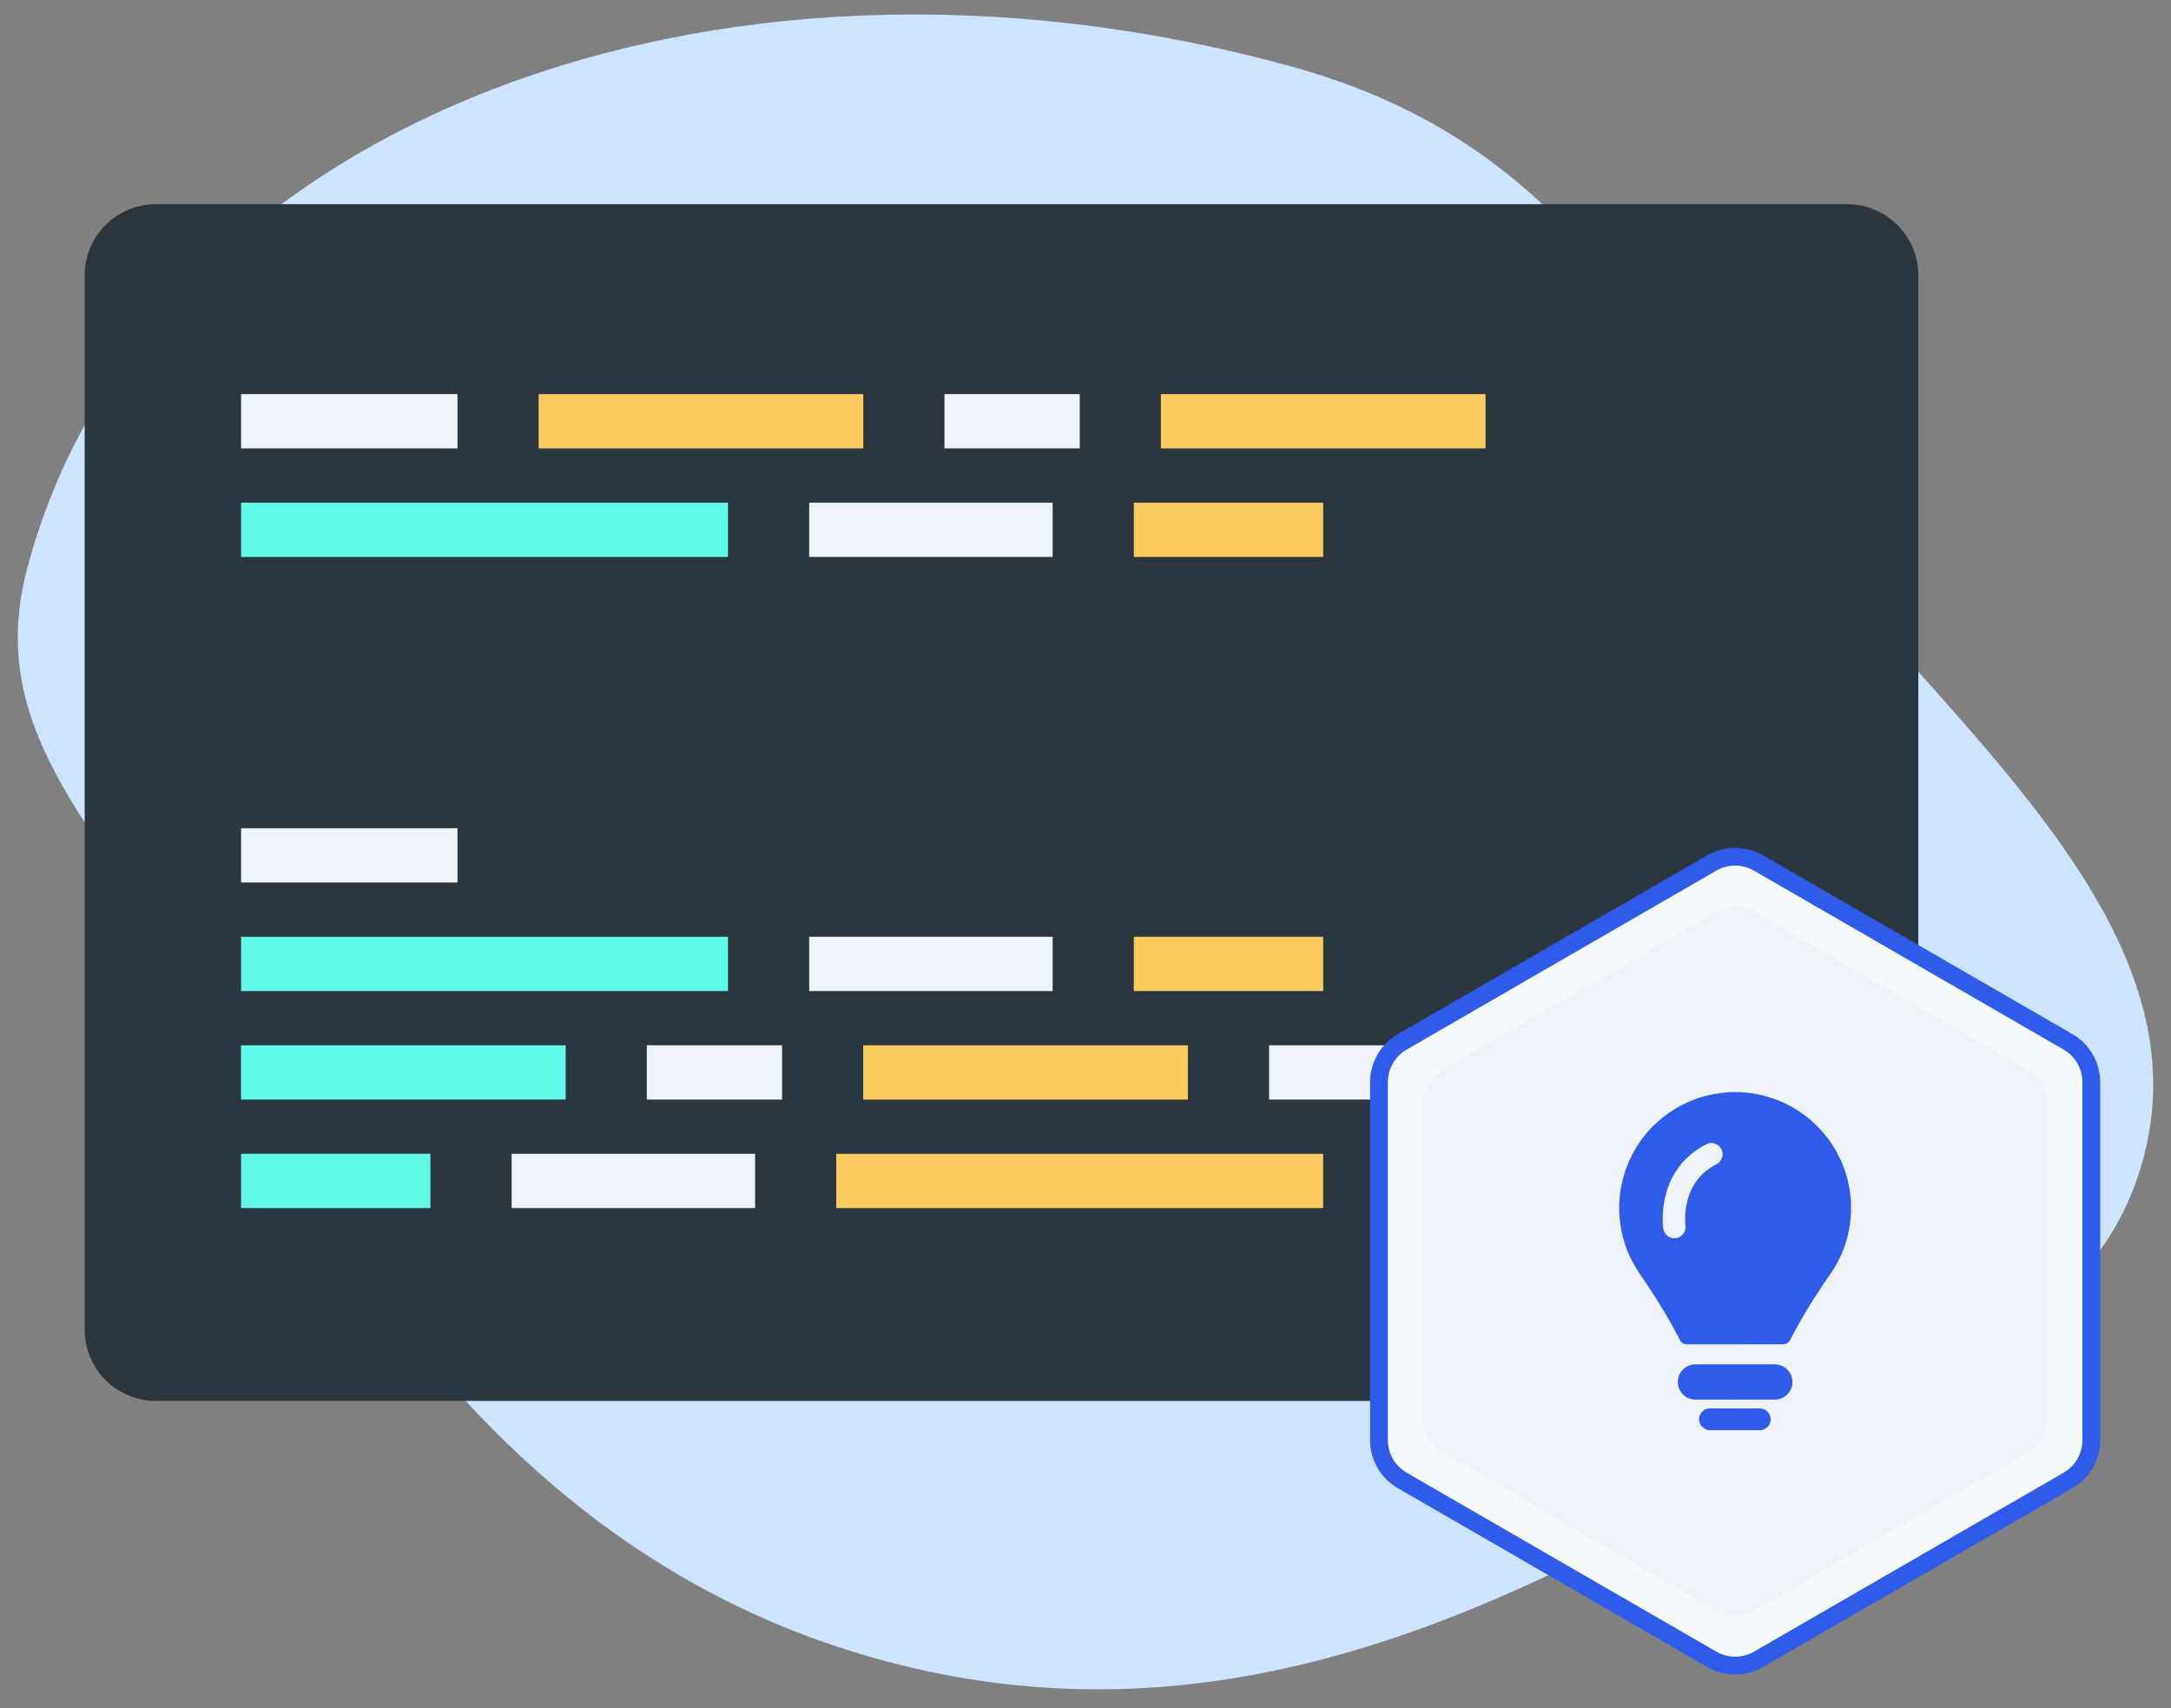 <?xml version="1.0" encoding="UTF-8"?>
<svg width="61px" height="48px" viewBox="0 0 61 48" version="1.1" xmlns="http://www.w3.org/2000/svg" xmlns:xlink="http://www.w3.org/1999/xlink">
    <rect x="0" y="0" width="61" height="48" fill="#808080" stroke="none"/>
    <title>Illustration</title>
    <g id="Symbols" stroke="none" stroke-width="1" fill="none" fill-rule="evenodd">
        <g id="Dropdown/Resources" transform="translate(-50, -138)">
            <g id="Dropdown">
                <g id="Features" transform="translate(49.5, 28)">
                    <g id="1" transform="translate(0, 2)">
                        <g id="2" transform="translate(0.5, 102)">
                            <g id="Illustration/Dropdown/Resources/Tutorials">
                                <g id="Image" transform="translate(0, 6)" fill="#CCE4FF">
                                    <g id="Shapes/Shape/2" transform="translate(0.5, 0.407)">
                                        <path d="M35.81,1.469 C19.381,-3.071 3.461,3.265 0.25,15.622 C-0.984,20.375 2.622,23.1 5.04,27.652 C8.909,34.936 14.074,43.424 24.185,46.218 C33.561,48.809 41.386,44.961 48.08,41.195 L48.697,40.846 C53.475,38.139 58.422,37.151 59.744,32.064 C61.387,25.738 54.761,20.411 50.207,14.791 C45.866,9.433 43.828,3.685 35.81,1.469 Z" id="bat-i"></path>
                                    </g>
                                </g>
                                <g id="2" transform="translate(0.5, 9.876)">
                                    <g id="Group-61">
                                        <g id="Group-10" transform="translate(1.393, 1.508)">
                                            <path d="M2.486,0.354 L50.008,0.354 C51.113,0.354 52.008,1.25 52.008,2.354 L52.008,31.981 C52.008,33.085 51.113,33.981 50.008,33.981 L2.486,33.981 C1.381,33.981 0.486,33.085 0.486,31.981 L0.486,2.354 C0.486,1.25 1.381,0.354 2.486,0.354 Z" id="Rectangle-12-Copy-2" fill="#2C363F"></path>
                                            <g id="Group-49" transform="translate(4.88, 5.691)">
                                                <rect id="Rectangle-30" fill="#FACC5F" x="8.362" y="0" width="9.122" height="1.525"></rect>
                                                <rect id="Rectangle-30-Copy-2" fill="#FACC5F" x="25.845" y="0" width="9.122" height="1.525"></rect>
                                                <rect id="Rectangle-30-Copy" fill="#EDF3F9" x="0" y="0" width="6.081" height="1.525"></rect>
                                                <rect id="Rectangle-30-Copy-3" fill="#EDF3F9" x="19.764" y="0" width="3.801" height="1.525"></rect>
                                            </g>
                                            <g id="Group-49-Copy-2" transform="translate(22.346, 24.989) scale(-1, 1) translate(-22.346, -24.989) translate(4.846, 23.989)">
                                                <rect id="Rectangle-30" fill="#FACC5F" x="8.362" y="0" width="9.122" height="1.525"></rect>
                                                <rect id="Rectangle-30-Copy-2" fill="#61FAE9" x="25.845" y="0" width="9.122" height="1.525"></rect>
                                                <rect id="Rectangle-30-Copy" fill="#EDF3F9" x="0" y="0" width="6.081" height="1.525"></rect>
                                                <rect id="Rectangle-30-Copy-3" fill="#EDF3F9" x="19.764" y="0" width="3.801" height="1.525"></rect>
                                            </g>
                                            <g id="Group-49-Copy-4" transform="translate(4.88, 17.889)" fill="#EDF3F9">
                                                <rect id="Rectangle-30-Copy" x="0" y="0" width="6.081" height="1.525"></rect>
                                            </g>
                                            <g id="Group-49-Copy" transform="translate(4.88, 8.741)">
                                                <rect id="Rectangle-30" fill="#FACC5F" x="25.085" y="0" width="5.321" height="1.525"></rect>
                                                <rect id="Rectangle-30-Copy" fill="#61FAE9" x="0" y="0" width="13.682" height="1.525"></rect>
                                                <rect id="Rectangle-30-Copy-3" fill="#EDF3F9" x="15.963" y="0" width="6.841" height="1.525"></rect>
                                            </g>
                                            <g id="Group-49-Copy-3" transform="translate(24.147, 28.038) scale(-1, 1) translate(-24.147, -28.038) translate(4.647, 27.038)">
                                                <rect id="Rectangle-30" fill="#61FAE9" x="33.446" y="0" width="5.321" height="1.525"></rect>
                                                <rect id="Rectangle-30-Copy-4" fill="#FACC5F" x="0" y="0" width="6.081" height="1.525"></rect>
                                                <rect id="Rectangle-30-Copy" fill="#FACC5F" x="8.362" y="0" width="13.682" height="1.525"></rect>
                                                <rect id="Rectangle-30-Copy-3" fill="#EDF3F9" x="24.324" y="0" width="6.841" height="1.525"></rect>
                                            </g>
                                            <g id="Group-49-Copy-5" transform="translate(4.88, 20.939)">
                                                <rect id="Rectangle-30" fill="#FACC5F" x="25.085" y="0" width="5.321" height="1.525"></rect>
                                                <rect id="Rectangle-30-Copy" fill="#61FAE9" x="0" y="0" width="13.682" height="1.525"></rect>
                                                <rect id="Rectangle-30-Copy-3" fill="#EDF3F9" x="15.963" y="0" width="6.841" height="1.525"></rect>
                                            </g>
                                        </g>
                                    </g>
                                    <g id="Group-14" transform="translate(38, 19.5)">
                                        <path d="M10.909,0.873 C10.706,0.756 10.48,0.697 10.253,0.697 C10.027,0.697 9.801,0.756 9.598,0.873 L0.9,5.9 C0.495,6.134 0.246,6.566 0.246,7.034 L0.246,17.09 C0.246,17.558 0.495,17.99 0.9,18.224 L9.598,23.251 C9.801,23.369 10.027,23.427 10.253,23.427 C10.48,23.427 10.706,23.369 10.909,23.251 L19.607,18.224 C20.012,17.99 20.261,17.558 20.261,17.09 L20.261,7.034 C20.261,6.566 20.012,6.134 19.607,5.9 L10.909,0.873 Z" id="Polygon-Copy" stroke="#2F5BEA" stroke-width="0.5" fill="#F6F9FC"></path>
                                        <path d="M10.784,2.245 L18.482,6.694 C18.809,6.884 19.011,7.233 19.011,7.612 L19.011,16.512 C19.011,16.891 18.809,17.24 18.482,17.43 L10.784,21.879 C10.456,22.069 10.051,22.069 9.723,21.879 L2.025,17.43 C1.697,17.24 1.496,16.891 1.496,16.512 L1.496,7.612 C1.496,7.233 1.697,6.884 2.025,6.694 L9.723,2.245 C10.051,2.056 10.456,2.056 10.784,2.245 Z" id="Polygon-Copy" fill="#EDF3F9"></path>
                                        <path d="M9.503,16.812 C9.49,16.808 9.477,16.805 9.465,16.801 C9.319,16.76 9.223,16.617 9.242,16.471 C9.262,16.316 9.389,16.201 9.545,16.201 C10.011,16.2 10.477,16.2 10.943,16.201 C11.104,16.201 11.233,16.318 11.25,16.475 C11.267,16.63 11.164,16.77 11.006,16.806 C11,16.807 10.995,16.81 10.989,16.812 L9.503,16.812 Z M10.253,15.953 C9.883,15.953 9.513,15.953 9.142,15.952 C8.858,15.952 8.638,15.727 8.643,15.443 C8.648,15.184 8.865,14.966 9.124,14.963 C9.346,14.96 9.569,14.962 9.791,14.962 C10.315,14.962 10.84,14.962 11.364,14.962 C11.602,14.962 11.798,15.119 11.851,15.349 C11.922,15.652 11.69,15.95 11.379,15.952 C11.004,15.954 10.628,15.952 10.253,15.952 L10.253,15.953 Z M13.49,10.206 C13.352,8.954 12.495,7.889 11.3,7.485 C11.021,7.391 10.736,7.334 10.442,7.318 C10.43,7.317 10.418,7.314 10.406,7.312 L10.1,7.312 C10.03,7.319 9.96,7.325 9.891,7.333 C8.64,7.47 7.573,8.328 7.17,9.518 C7.075,9.798 7.018,10.085 7.002,10.38 C7.001,10.392 6.998,10.403 6.996,10.415 L6.996,10.721 C7.003,10.791 7.009,10.86 7.017,10.93 C7.069,11.393 7.21,11.826 7.451,12.224 C7.568,12.418 7.7,12.603 7.825,12.793 C8.122,13.243 8.401,13.702 8.653,14.179 C8.665,14.203 8.678,14.226 8.688,14.251 C8.729,14.355 8.807,14.4 8.917,14.4 C9.664,14.399 10.41,14.399 11.157,14.399 C11.302,14.399 11.446,14.399 11.591,14.399 C11.694,14.399 11.762,14.351 11.81,14.257 C11.899,14.08 11.994,13.905 12.094,13.733 C12.35,13.288 12.625,12.855 12.921,12.435 C13.274,11.933 13.466,11.373 13.504,10.76 C13.505,10.747 13.508,10.734 13.51,10.721 L13.51,10.415 C13.504,10.345 13.498,10.275 13.49,10.206 L13.49,10.206 Z M9.73,9.338 C9.303,9.556 9.027,9.904 8.909,10.374 C8.815,10.744 8.858,11.056 8.858,11.059 C8.884,11.231 8.765,11.391 8.593,11.416 C8.577,11.419 8.561,11.42 8.546,11.42 C8.392,11.42 8.258,11.307 8.234,11.151 C8.232,11.134 8.174,10.733 8.291,10.247 C8.448,9.589 8.847,9.081 9.443,8.776 C9.598,8.697 9.788,8.759 9.867,8.914 C9.946,9.069 9.885,9.259 9.73,9.338 Z" id="Shape" fill="#2F5BEA" fill-rule="nonzero"></path>
                                    </g>
                                </g>
                            </g>
                        </g>
                    </g>
                </g>
            </g>
        </g>
    </g>
</svg>